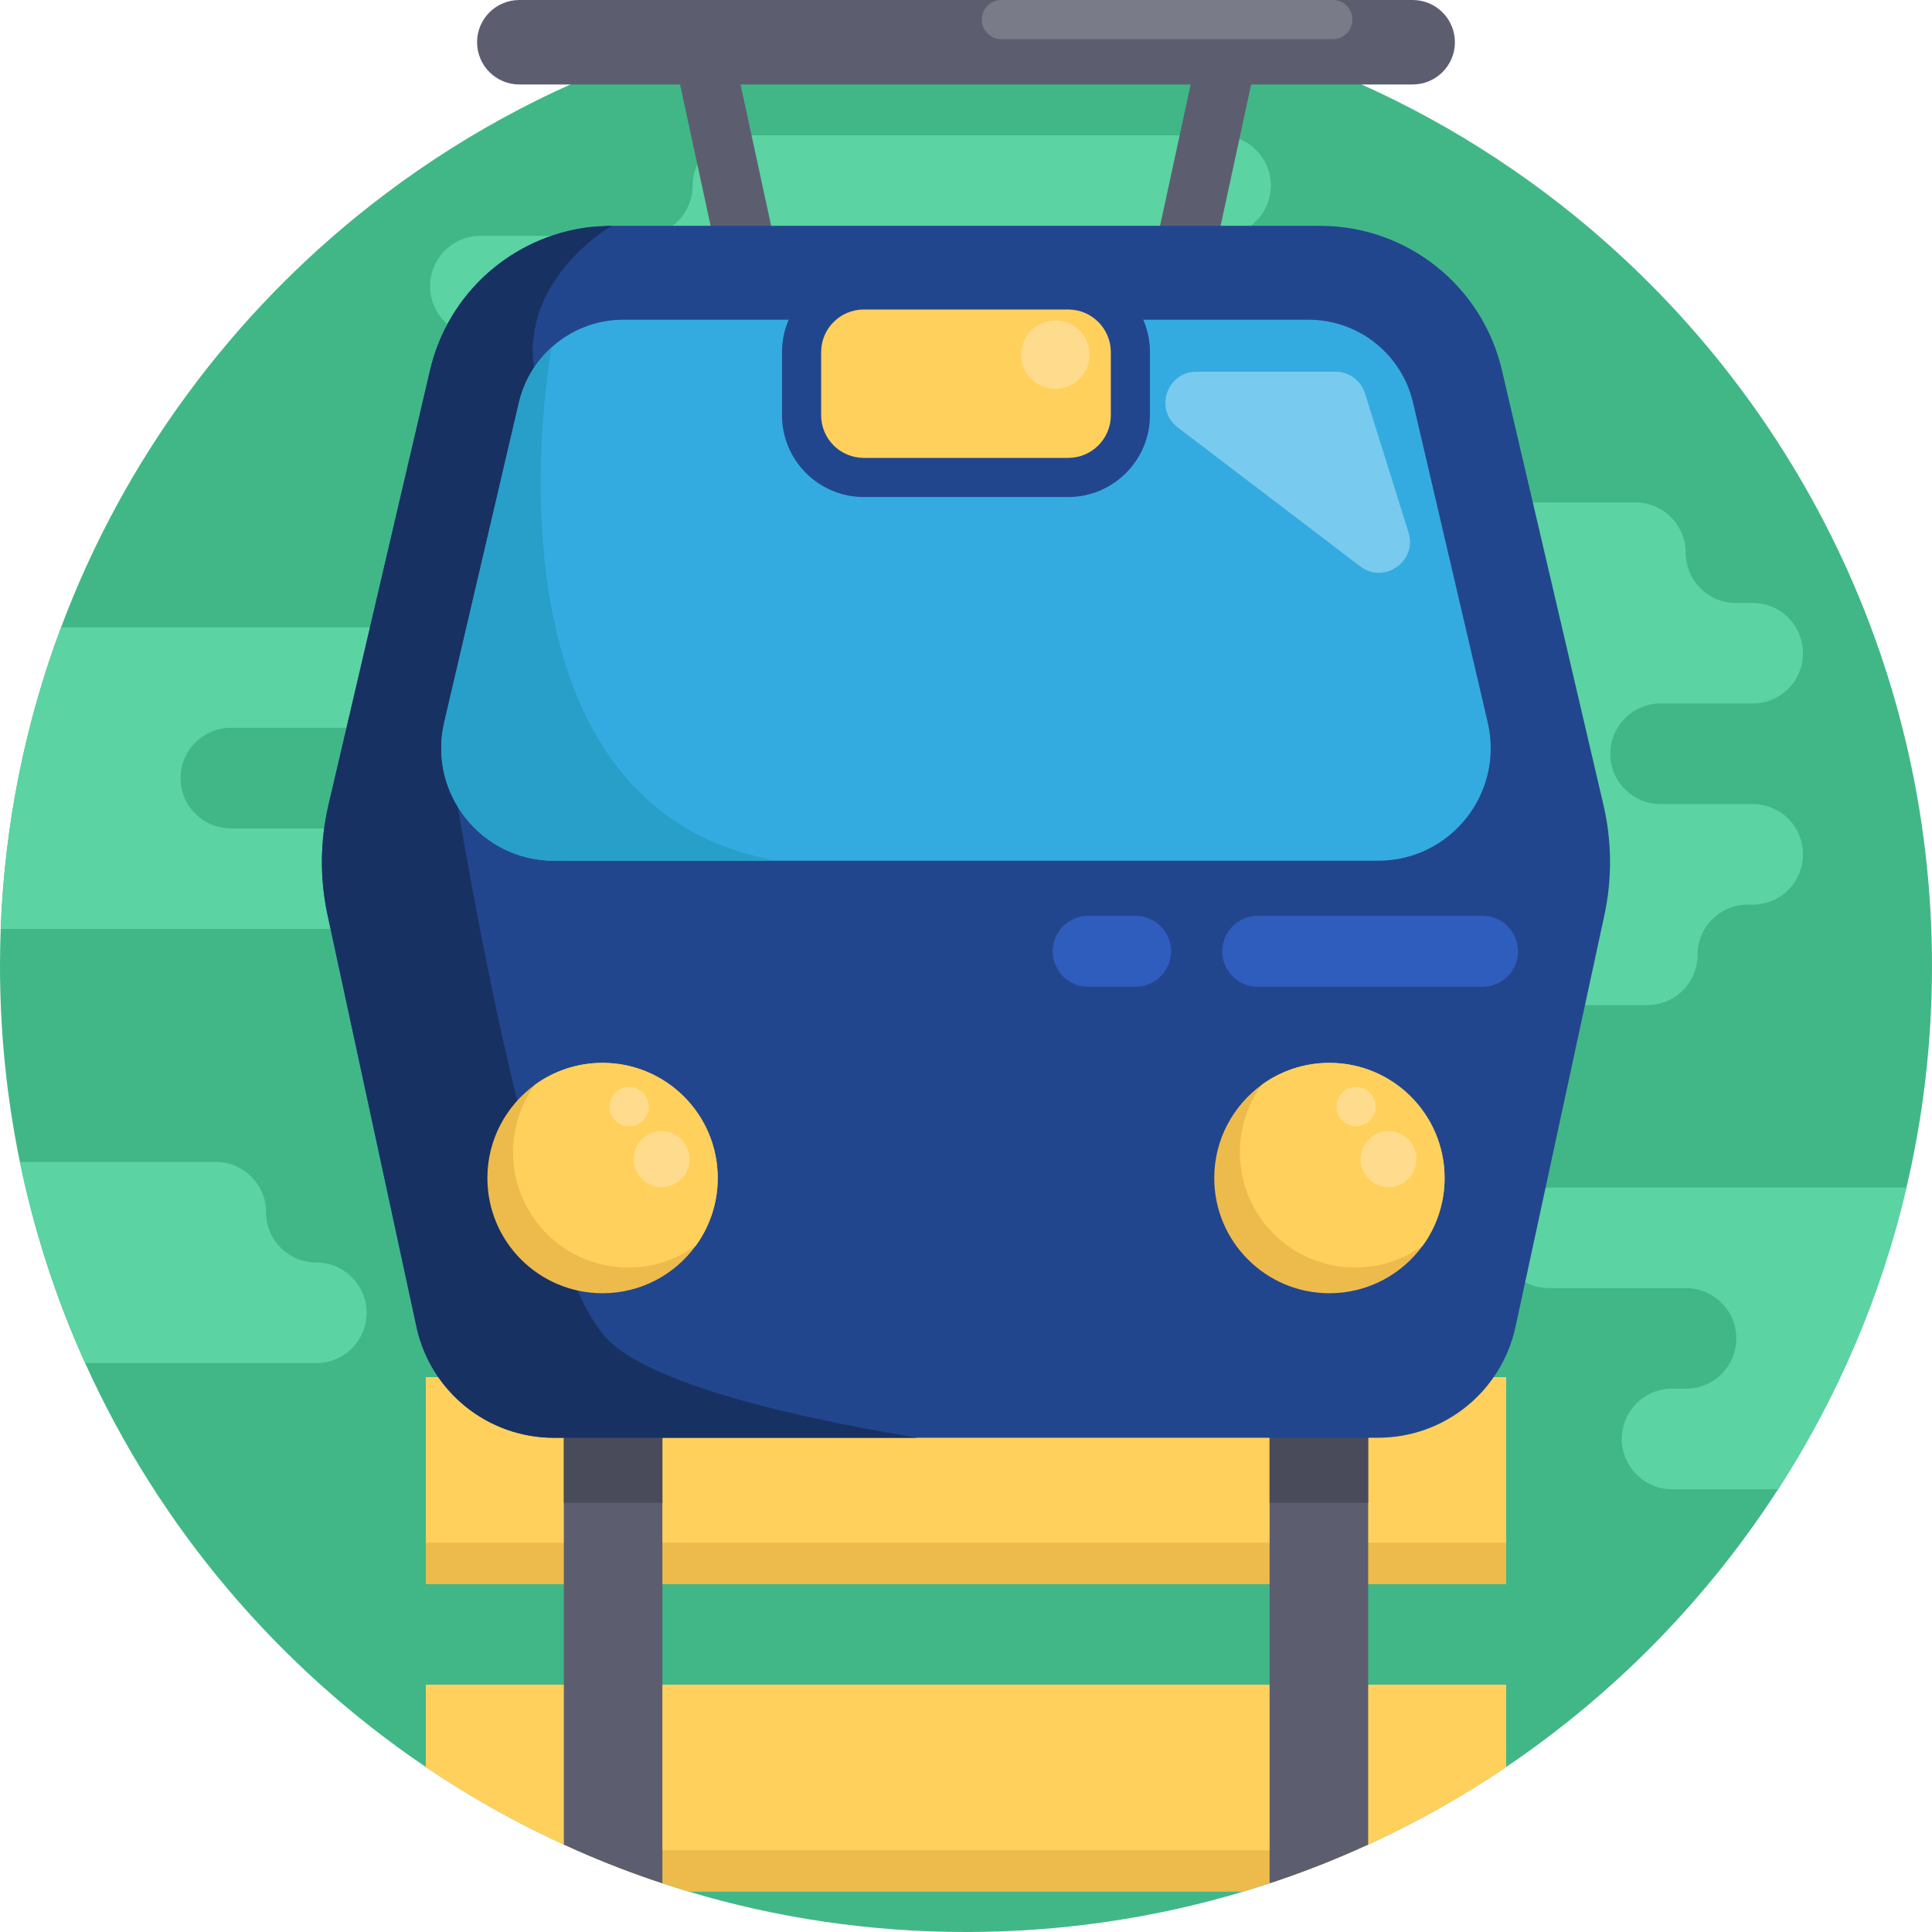 <?xml version="1.0" encoding="UTF-8" standalone="no"?>
<!-- Generator: Adobe Illustrator 19.0.0, SVG Export Plug-In . SVG Version: 6.00 Build 0)  -->

<svg
   xmlns:dc="http://purl.org/dc/elements/1.1/"
   xmlns:cc="http://creativecommons.org/ns#"
   xmlns:rdf="http://www.w3.org/1999/02/22-rdf-syntax-ns#"
   xmlns:svg="http://www.w3.org/2000/svg"
   xmlns="http://www.w3.org/2000/svg"
   xmlns:sodipodi="http://sodipodi.sourceforge.net/DTD/sodipodi-0.dtd"
   xmlns:inkscape="http://www.inkscape.org/namespaces/inkscape"
   version="1.1"
   id="Capa_1"
   x="0px"
   y="0px"
   viewBox="0 0 512 512"
   style="enable-background:new 0 0 512 512;"
   xml:space="preserve"
   sodipodi:docname="tram.svg"
   inkscape:version="0.92.2 2405546, 2018-03-11"><defs
   id="defs1986">
	
	
</defs><sodipodi:namedview
   pagecolor="#ffffff"
   bordercolor="#666666"
   borderopacity="1"
   objecttolerance="10"
   gridtolerance="10"
   guidetolerance="10"
   inkscape:pageopacity="0"
   inkscape:pageshadow="2"
   inkscape:window-width="1920"
   inkscape:window-height="1060"
   id="namedview1984"
   showgrid="false"
   inkscape:zoom="0.921875"
   inkscape:cx="1.4454636"
   inkscape:cy="282.44525"
   inkscape:window-x="0"
   inkscape:window-y="20"
   inkscape:window-maximized="0"
   inkscape:current-layer="Capa_1" />
<path
   style="fill:#41B787;"
   d="M512,256c0,20.208-2.341,39.863-6.771,58.723c-6.76,28.829-18.401,55.777-34.001,79.935  c-18.808,29.132-43.363,54.209-72.077,73.613c-11.557,7.805-23.782,14.691-36.571,20.553c-1.118,0.512-2.236,1.024-3.365,1.515  c-7.408,3.271-15.005,6.196-22.758,8.756c-2.33,0.773-4.671,1.505-7.022,2.215C306.176,508.27,281.527,512,256,512  s-50.176-3.73-73.435-10.689c-2.351-0.711-4.692-1.442-7.022-2.215c-7.753-2.56-15.35-5.486-22.758-8.756  c-1.128-0.491-2.247-1.003-3.365-1.515c-12.79-5.862-25.015-12.748-36.571-20.553c-39.184-26.488-70.646-63.53-90.29-107.05  c-7.617-16.865-13.458-34.712-17.283-53.29C1.818,291.161,0,273.795,0,256c0-3.291,0.063-6.562,0.188-9.822  c1.055-28.035,6.614-54.909,15.997-79.935c16.677-44.544,45.411-83.205,82.223-112.003C141.855,20.25,196.556,0,256,0  c59.434,0,114.124,20.25,157.571,54.22C473.485,101.083,512,174.049,512,256z"
   id="path1867" />
<g
   id="g1879">
	<path
   style="fill:#5BD3A2;"
   d="M477.81,173.112L477.81,173.112c0-7.358-5.965-13.324-13.324-13.324h-4.441   c-7.358,0-13.324-5.965-13.324-13.324l0,0c0-7.358-5.965-13.323-13.323-13.323H229.114c-7.358,0-13.324,5.965-13.324,13.323l0,0   c0,7.358,5.965,13.324,13.324,13.324h82.159c7.358,0,13.323,5.965,13.323,13.324l0,0c0,7.358-5.965,13.324-13.323,13.324h-37.419   c-7.358,0-13.323,5.965-13.323,13.324l0,0c0,7.358,5.965,13.324,13.323,13.324h11.304c7.358,0,13.323,5.965,13.323,13.324l0,0   c0,7.358-5.965,13.324-13.323,13.324h-40.5c-7.358,0-13.324,5.965-13.324,13.324l0,0c0,7.358,5.965,13.324,13.324,13.324h191.876   c7.358,0,13.324-5.965,13.324-13.324l0,0c0-7.358,5.965-13.324,13.323-13.324h1.309c7.358,0,13.323-5.965,13.323-13.324l0,0   c0-7.358-5.965-13.324-13.323-13.324h-24.426c-7.358,0-13.323-5.965-13.323-13.324l0,0c0-7.358,5.965-13.324,13.323-13.324h24.426   C471.846,186.436,477.81,180.471,477.81,173.112z"
   id="path1869" />
	<path
   style="fill:#5BD3A2;"
   d="M505.229,314.723c-6.76,28.829-18.401,55.777-34.001,79.935H443.11   c-3.678,0-7.011-1.494-9.415-3.897c-2.414-2.414-3.908-5.747-3.908-9.425c0-7.356,5.966-13.322,13.322-13.322h3.709   c3.678,0,7.011-1.494,9.425-3.897c2.403-2.414,3.897-5.747,3.897-9.425c0-7.356-5.966-13.322-13.322-13.322h-36.321   c-3.678,0-7.011-1.494-9.425-3.897c-2.403-2.414-3.897-5.747-3.897-9.425c0-7.367,5.966-13.322,13.322-13.322H505.229z"
   id="path1871" />
	<path
   style="fill:#5BD3A2;"
   d="M138.146,232.855c0,7.356-5.956,13.322-13.322,13.322H0.188   c1.055-28.035,6.614-54.909,15.997-79.935h87.918c3.678,0,7.011,1.494,9.415,3.897c2.414,2.414,3.908,5.747,3.908,9.425   c0,7.356-5.966,13.322-13.322,13.322H61.168c-7.356,0-13.322,5.966-13.322,13.322c0,7.356,5.966,13.322,13.322,13.322h63.655   c3.678,0,7.011,1.494,9.425,3.897C136.652,225.844,138.146,229.177,138.146,232.855z"
   id="path1873" />
	<path
   style="fill:#5BD3A2;"
   d="M267.196,75.821L267.196,75.821c0-7.358,5.965-13.323,13.323-13.323h42.934   c7.358,0,13.323-5.965,13.323-13.323l0,0c0-7.358-5.965-13.323-13.323-13.323H196.885c-7.358,0-13.324,5.965-13.324,13.323l0,0   c0,7.358-5.965,13.323-13.324,13.323h-42.934c-7.358,0-13.323,5.965-13.323,13.323l0,0c0,7.358,5.965,13.323,13.323,13.323h63.659   c7.358,0,13.324,5.965,13.324,13.323l0,0c0,7.358,5.965,13.323,13.324,13.323h126.568c7.358,0,13.324-5.965,13.324-13.323l0,0   c0-7.358-5.965-13.323-13.324-13.323H280.52C273.161,89.144,267.196,83.179,267.196,75.821z"
   id="path1875" />
	<path
   style="fill:#5BD3A2;"
   d="M97.155,347.899c0,7.367-5.966,13.322-13.322,13.322H22.559   c-7.617-16.865-13.458-34.712-17.283-53.29h51.911c7.356,0,13.322,5.966,13.322,13.322c0,3.678,1.484,7.011,3.897,9.425   c2.414,2.403,5.736,3.897,9.425,3.897c3.678,0,7.011,1.494,9.415,3.897C95.66,340.887,97.155,344.221,97.155,347.899z"
   id="path1877" />
</g>
<g
   id="g1885">
	<rect
   x="112.849"
   y="375.923"
   style="fill:#EDBB4C;"
   width="286.302"
   height="43.886"
   id="rect1881" />
	<path
   style="fill:#EDBB4C;"
   d="M399.151,457.425v10.846c-11.557,7.805-23.782,14.691-36.571,20.553   c-1.118,0.512-2.236,1.024-3.365,1.515c-7.408,3.271-15.005,6.196-22.758,8.756c-2.33,0.773-4.671,1.505-7.022,2.215H182.565   c-2.351-0.711-4.692-1.442-7.022-2.215c-7.753-2.56-15.35-5.486-22.758-8.756c-1.128-0.491-2.247-1.003-3.365-1.515   c-12.79-5.862-25.015-12.748-36.571-20.553v-10.846H399.151z"
   id="path1883" />
</g>
<g
   id="g1891">
	<rect
   x="112.849"
   y="364.951"
   style="fill:#FFD15C;"
   width="286.302"
   height="43.886"
   id="rect1887" />
	<path
   style="fill:#FFD15C;"
   d="M399.151,446.454v21.817c-11.557,7.805-23.782,14.691-36.571,20.553   c-1.118,0.512-2.236,1.024-3.365,1.515h-206.43c-1.128-0.491-2.247-1.003-3.365-1.515c-12.79-5.862-25.015-12.748-36.571-20.553   v-21.817H399.151z"
   id="path1889" />
</g>
<g
   id="g1897">
	<path
   style="fill:#5C5E70;"
   d="M175.543,370.176v128.92c-7.753-2.56-15.35-5.486-22.758-8.756   c-1.128-0.491-2.247-1.003-3.365-1.515V370.176H175.543z"
   id="path1893" />
	<path
   style="fill:#5C5E70;"
   d="M362.58,370.176v118.648c-1.118,0.512-2.236,1.024-3.365,1.515   c-7.408,3.271-15.005,6.196-22.758,8.756v-128.92H362.58z"
   id="path1895" />
</g>
<g
   id="g1903">
	<rect
   x="149.42"
   y="370.176"
   style="fill:#494B5B;"
   width="26.122"
   height="28.087"
   id="rect1899" />
	<rect
   x="336.457"
   y="370.176"
   style="fill:#494B5B;"
   width="26.122"
   height="28.087"
   id="rect1901" />
</g>
<path
   style="fill:#5C5E70;"
   d="M306.168,110.596h-100.54c-3.69,0-6.88-2.574-7.66-6.18l-19.195-88.722l15.319-3.314l17.857,82.543  h87.895l18.057-83.473l15.319,3.313l-19.393,89.652C313.047,108.022,309.857,110.596,306.168,110.596z"
   id="path1905" />
<path
   style="fill:#22468e;fill-opacity:1"
   d="M425.179,242.531l-23.552,109.098c-3.709,17.147-18.871,29.393-36.425,29.393H146.787  c-17.544,0-32.716-12.246-36.415-29.393L86.821,242.531c-2.09-9.644-2.006-19.623,0.24-29.226l26.917-115.231  c4.754-20.365,21.703-35.318,42.047-37.857c2.017-0.251,4.065-0.376,6.144-0.376h187.653c22.998,0,42.966,15.841,48.201,38.233  l26.906,115.231C427.175,222.908,427.259,232.887,425.179,242.531z"
   id="path1907" />
<path
   style="fill:#183163;fill-opacity:1"
   d="M243.095,381.022h-96.308c-17.544,0-32.716-12.246-36.415-29.393L86.821,242.531  c-2.09-9.644-2.006-19.623,0.24-29.226l26.917-115.231c4.754-20.365,21.703-35.318,42.047-37.857l6.144-0.376  c0,0-34.691,19.853-14.838,53.29l-29.602,78.336c0,0,19.822,134.426,41.953,161.991  C169.566,365.777,205.908,374.805,243.095,381.022z"
   id="path1909" />
<path
   style="fill:#34ABE0;"
   d="M365.202,228.101H146.798c-19.226,0-33.447-17.91-29.069-36.634l19.801-84.783  c1.358-5.82,4.462-10.877,8.673-14.649c0-0.01,0-0.01,0-0.01c5.068-4.577,11.776-7.293,18.996-7.293h181.593  c13.208,0,24.67,9.101,27.669,21.953l19.801,84.783C398.629,210.192,384.428,228.101,365.202,228.101z"
   id="path1911" />
<path
   style="fill:#5C5E70;"
   d="M374.372,22.385H137.621c-6.182,0-11.192-5.011-11.192-11.192l0,0  c0-6.182,5.011-11.192,11.192-11.192h236.751c6.182,0,11.192,5.011,11.192,11.192l0,0C385.564,17.375,380.553,22.385,374.372,22.385  z"
   id="path1913" />
<path
   style="fill:#22468e;fill-opacity:1"
   d="M228.911,131.719c-11.953,0-21.675-9.724-21.675-21.675V93.326c0-11.953,9.724-21.675,21.675-21.675  h54.166c11.953,0,21.675,9.724,21.675,21.675v16.717c0,11.953-9.724,21.675-21.675,21.675  C283.077,131.719,228.911,131.719,228.911,131.719z"
   id="path1915" />
<path
   style="fill:#FFD15C;"
   d="M283.079,82.024h-54.166c-6.242,0-11.302,5.06-11.302,11.302v16.717  c0,6.242,5.06,11.302,11.302,11.302h54.166c6.242,0,11.302-5.06,11.302-11.302V93.326C294.38,87.084,289.32,82.024,283.079,82.024z"
   id="path1917" />
<path
   style="fill:#EDBB4C;"
   d="M190.206,312.196c0,6.684-2.155,12.884-5.801,17.907c-5.555,7.648-14.562,12.618-24.725,12.618  c-16.857,0-30.518-13.669-30.518-30.527c0-10.164,4.972-19.171,12.61-24.725c5.025-3.647,11.215-5.801,17.908-5.801  C176.535,281.669,190.206,295.338,190.206,312.196z"
   id="path1919" />
<path
   style="fill:#FFD15C;"
   d="M190.206,312.196c0,6.684-2.155,12.884-5.801,17.907c-5.025,3.647-11.215,5.801-17.908,5.801  c-16.866,0-30.527-13.661-30.527-30.517c0-6.694,2.155-12.884,5.801-17.917c5.025-3.647,11.215-5.801,17.909-5.801  C176.535,281.669,190.206,295.338,190.206,312.196z"
   id="path1921" />
<g
   id="g1927">
	<circle
   style="fill:#FFDC8D;"
   cx="175.344"
   cy="307.179"
   r="7.396"
   id="circle1923" />
	<circle
   style="fill:#FFDC8D;"
   cx="166.734"
   cy="293.272"
   r="5.19"
   id="circle1925" />
</g>
<path
   style="fill:#EDBB4C;"
   d="M382.833,312.196c0,6.684-2.155,12.884-5.801,17.907c-5.555,7.648-14.562,12.618-24.725,12.618  c-16.857,0-30.518-13.669-30.518-30.527c0-10.164,4.972-19.171,12.61-24.725c5.025-3.647,11.215-5.801,17.909-5.801  C369.162,281.669,382.833,295.338,382.833,312.196z"
   id="path1929" />
<path
   style="fill:#FFD15C;"
   d="M382.833,312.196c0,6.684-2.155,12.884-5.801,17.907c-5.025,3.647-11.215,5.801-17.909,5.801  c-16.866,0-30.527-13.661-30.527-30.517c0-6.694,2.155-12.884,5.801-17.917c5.025-3.647,11.215-5.801,17.909-5.801  C369.162,281.669,382.833,295.338,382.833,312.196z"
   id="path1931" />
<g
   id="g1937">
	<circle
   style="fill:#FFDC8D;"
   cx="367.971"
   cy="307.179"
   r="7.396"
   id="circle1933" />
	<circle
   style="fill:#FFDC8D;"
   cx="359.361"
   cy="293.272"
   r="5.19"
   id="circle1935" />
</g>
<g
   id="g2537"><path
     style="fill:#2e5dbd;fill-opacity:1"
     d="m 392.882,261.507 h -59.559 c -5.194,0 -9.404,-4.21 -9.404,-9.404 v 0 c 0,-5.194 4.21,-9.404 9.404,-9.404 h 59.559 c 5.194,0 9.404,4.21 9.404,9.404 v 0 c 0,5.194 -4.21,9.404 -9.404,9.404 z"
     id="path1939"
     inkscape:connector-curvature="0" /><path
     style="fill:#2e5dbd;fill-opacity:1"
     d="m 300.931,261.507 h -12.539 c -5.194,0 -9.404,-4.21 -9.404,-9.404 v 0 c 0,-5.194 4.21,-9.404 9.404,-9.404 h 12.539 c 5.194,0 9.404,4.21 9.404,9.404 v 0 c 0,5.194 -4.21,9.404 -9.404,9.404 z"
     id="path1941"
     inkscape:connector-curvature="0" /></g>
<path
   style="fill:#78CAEF;"
   d="M373.269,141.079c2.394,7.647-6.45,13.85-12.824,8.996l-23.591-17.966l-24.749-18.847  c-6.26-4.767-2.889-14.759,4.98-14.759h36.813c3.593,0,6.77,2.334,7.844,5.764L373.269,141.079z"
   id="path1945" />
<path
   style="fill:#279FC9;"
   d="M205.845,228.101h-59.047c-19.226,0-33.447-17.91-29.069-36.634l19.801-84.783  c1.358-5.82,4.462-10.877,8.673-14.649C145.91,93.612,123.841,213.598,205.845,228.101z"
   id="path1947" />
<path
   style="fill:#797B89;"
   d="M353.209,10.383h-87.838c-2.867,0-5.191-2.324-5.191-5.191l0,0c0-2.867,2.324-5.191,5.191-5.191  h87.838c2.867,0,5.191,2.324,5.191,5.191l0,0C358.4,8.058,356.076,10.383,353.209,10.383z"
   id="path1949" />
<circle
   style="fill:#FFDC8D;"
   cx="279.688"
   cy="93.978"
   r="9.056"
   id="circle1951" />
<g
   id="g1953">
</g>
<g
   id="g1955">
</g>
<g
   id="g1957">
</g>
<g
   id="g1959">
</g>
<g
   id="g1961">
</g>
<g
   id="g1963">
</g>
<g
   id="g1965">
</g>
<g
   id="g1967">
</g>
<g
   id="g1969">
</g>
<g
   id="g1971">
</g>
<g
   id="g1973">
</g>
<g
   id="g1975">
</g>
<g
   id="g1977">
</g>
<g
   id="g1979">
</g>
<g
   id="g1981">
</g>
</svg>